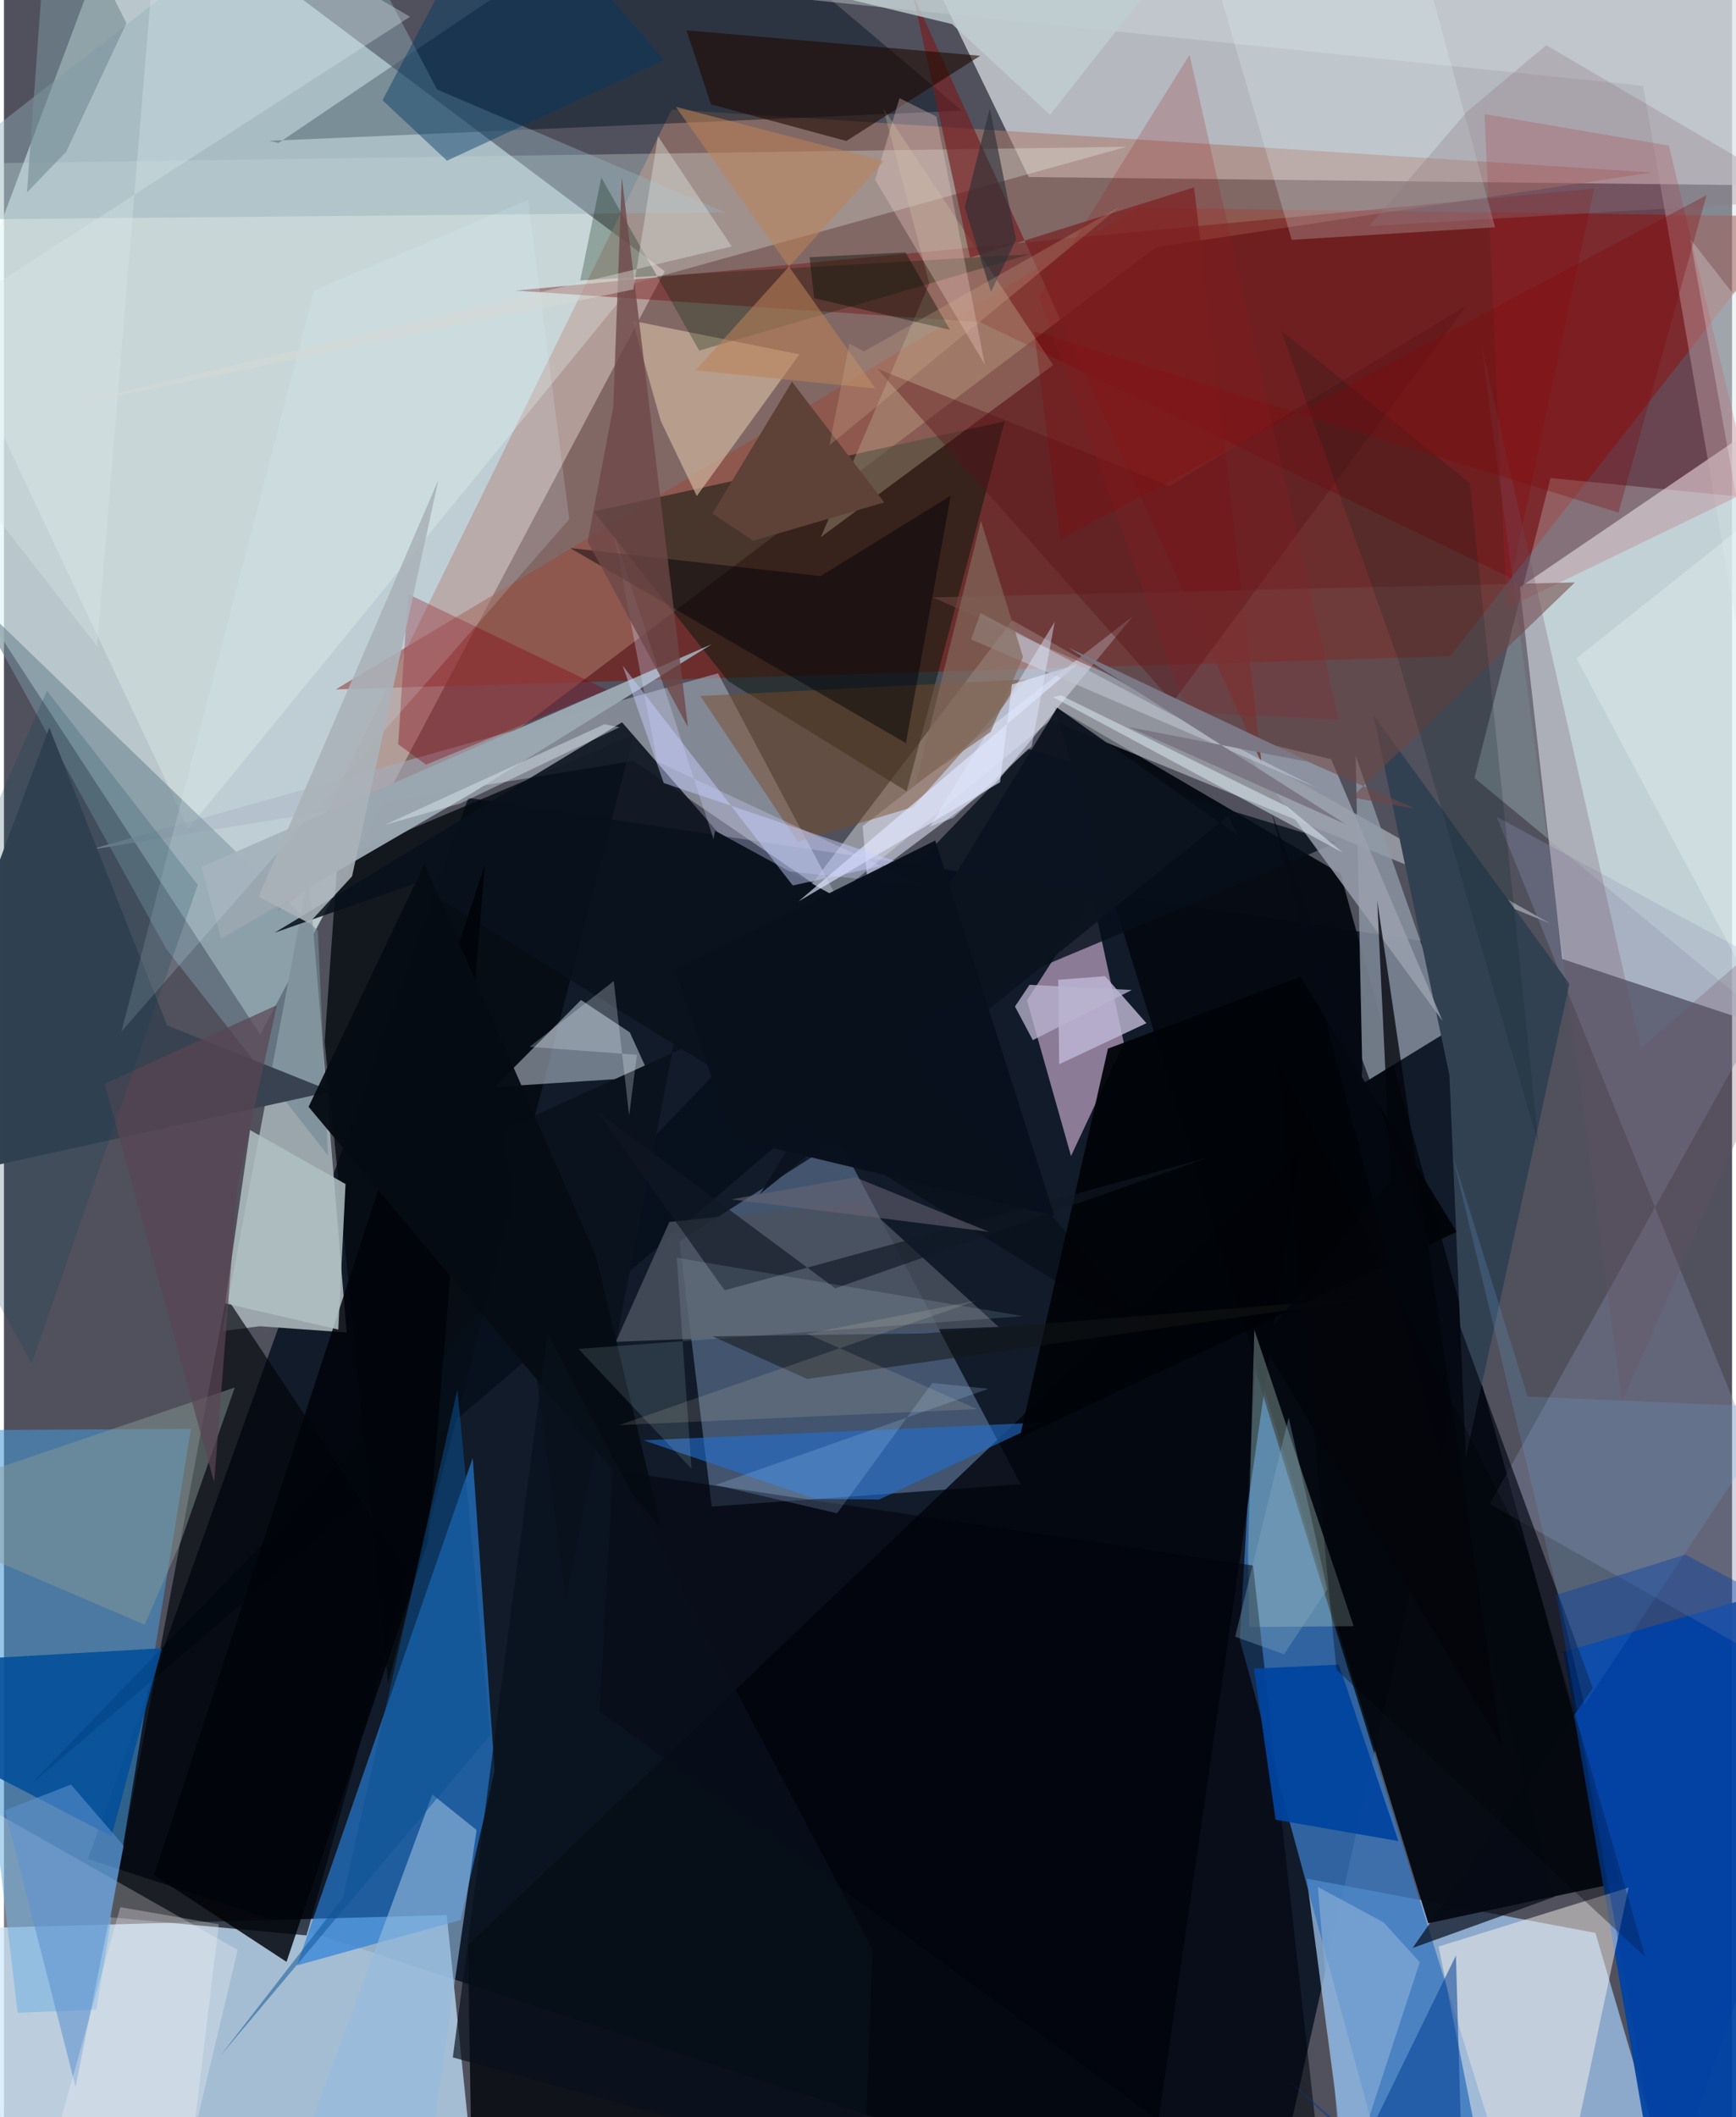 <svg xmlns="http://www.w3.org/2000/svg" width="228" height="278" viewBox="0 0 836 1024"><path fill="#50515d" d="M0 0h836v1024H0z"/><path fill="#e4f5f7" fill-opacity=".71" d="M123.966 500.412L-49.031 235.18 62.134-62l257.514 193.194z"/><path fill="#081422" fill-opacity=".875" d="M224.654 385.941L40.601 899.131 609.483 1086l139.45-621.482z"/><path fill="#edf3f4" fill-opacity=".639" d="M495.732 85.624L424.399-62 898 6.807l-44.908 82.862z"/><path fill="#e2f1f7" fill-opacity=".729" d="M896.27 511.217L753.873 463.83l-20.535-179.786L898 172.041z"/><path fill="#c1e1fb" fill-opacity=".749" d="M230.627 1086H-55.806L-62 933.963l276.193-7.715z"/><path fill="#a3c9f4" fill-opacity=".722" d="M630.271 908.618l139.635 26.274L814.349 1086l-163.674-23.38z"/><path fill="#821207" fill-opacity=".549" d="M548.906 100.505L160.49 333.454l539.085-16.032 166.431-212.747z"/><path fill="#050a12" fill-opacity=".965" d="M507.91 341.603l138.643 80.947 135.181 487.905-92.684 19.747z"/><path fill="#267ed8" fill-opacity=".667" d="M226.794 705.117L141.761 950.59l79.14-21.938 16.466-72.1z"/><path fill="#597090" fill-opacity=".675" d="M403.897 551.354l87.995 166.505-149.48 10.797-15.645-128.207z"/><path fill="#3978c0" fill-opacity=".78" d="M730.207 1064.795L605.392 662.883l-7.563 130 68.103 249.391z"/><path fill="#9ca7ad" fill-opacity=".996" d="M123.649 641.447l42.126 3.026L147.387 422.6l-41.728 221.23z"/><path fill="#ac7b6c" fill-opacity=".549" d="M557.425 119.51L132.18 440.958 323.023 52.974 797.299 83.42z"/><path fill="#0144a4" fill-opacity=".937" d="M754.261 799.002l46.243 269.123L898 1086l-50.914-313.86z"/><path fill="#f4f7fe" fill-opacity=".4" d="M487.814 300.038l260.37 146.712-241.631-98.558L359.79 468.368z"/><path fill="#00030b" fill-opacity=".792" d="M626.47 557.243l-401.979 383.56 1.661 102.015 329.85-.037z"/><path fill="#dfbee1" fill-opacity=".592" d="M494.9 483.851l21.313 75.284 25.59-54.559-15.118-70.1z"/><path fill="#4798d7" fill-opacity=".565" d="M-26.871 691.758l117.324-.667-45.759 280.904-38.08 1.537z"/><path fill="#8f9aa7" fill-opacity=".776" d="M653.91 365.537l3.218 151.563-.718 7.57 43.744-26.838z"/><path fill="#040a10" fill-opacity=".808" d="M161.365 416l143.242-60.593L185.86 814.136l-30.723-310.294z"/><path fill="#0a170f" fill-opacity=".529" d="M350.456 329.513l86.248 53.203 47.417-178.933-198.863 43.61z"/><path fill="#a5abba" fill-opacity=".608" d="M40.381 411.27l305.053-85.622 58.5 110.18-99.387-67.82z"/><path fill="#00111e" fill-opacity=".443" d="M128.234 68.13l4.612 1L326.933-62 463.496 53.539z"/><path fill="#f2fef8" fill-opacity=".275" d="M-62 79.756L89.195 400.78l215.548-263.686 238.383-66.098z"/><path fill="#ced9e7" fill-opacity=".506" d="M312.565 520.846l-75.18 4.9 41.786-42.086 23.598 15.665z"/><path fill="#060f1b" fill-opacity=".808" d="M12.535 863.474l435.72-373.395 196.3-82.456-149.257-45.496z"/><path fill="#00040a" fill-opacity=".655" d="M107.501 627.2L51.367 927.312l94.997 8.78 49.11-176.218z"/><path fill="#fef6f0" fill-opacity=".478" d="M694.049 941.461l91.92-28.507L749.184 1086h-26.21z"/><path fill="#d0dadf" fill-opacity=".404" d="M329.41-6.333L874.06-62l-17.836 469.018-63.22-365.5z"/><path fill="#d2d1e2" fill-opacity=".635" d="M479.74 378.82l-62.082 46.56-2.248-25.814L546.106 298.05z"/><path fill="#858cac" fill-opacity=".353" d="M718.821 727.386L898 828.64 722.134 395.047l139.708 75.622z"/><path fill="#324152" d="M699.279 520.08l7.927 184.773 50.115-228.95-94.752-129.948z"/><path fill="#750b0d" fill-opacity=".404" d="M769.31 91.192l-521.704 49.355L472.191 155.8l257.018 123.82z"/><path fill="#728994" fill-opacity=".627" d="M78.455 458.86l-94.378-170.77 167.786 162.1 4.88 108.663z"/><path fill="#09111c" fill-opacity=".867" d="M198.908 427.289L564.61 654.277 299.003 349.35 130.92 451.127z"/><path fill="#d5bba3" fill-opacity=".639" d="M317.75 203.632l-13.687-48.48 80.76 16.25-49.643 68.506z"/><path fill="#9aa6b0" fill-opacity=".98" d="M105.062 454.01l-9.61-34.682 246.954-107.744-116.245 72.174z"/><path fill="#acc9c2" fill-opacity=".369" d="M652.957 786.544l-50.587.374-.517-36.512 3.05-107.184z"/><path fill="#044e99" fill-opacity=".894" d="M-62 829.093l55.5-27.13 82.878-4.76-24.334 90.91z"/><path fill="#c3b799" fill-opacity=".341" d="M507.554 176.583L425.41 52.35l22.241 84.73-52.46 122.695z"/><path fill="#236fd0" fill-opacity=".596" d="M392.755 725.006l30.67.256 79.086-37.248-193.124 8.613z"/><path fill="#93b0ba" fill-opacity=".435" d="M-62 106.527L154.129-62l55.428 105.327 139.4 59.392z"/><path fill="#94bade" fill-opacity=".624" d="M207.202 1034.246l21.43-149.142-21.395-17.17L126.728 1086z"/><path fill="#fff" fill-opacity=".251" d="M113.064 943.09l-19.086 80.252L19.703 1086-62 843.816z"/><path fill="#9ba1ae" fill-opacity=".808" d="M642.051 367.231l-54.227-13.277 14.396 11.8 93.74 128.064z"/><path fill="#af232c" fill-opacity=".251" d="M805.44 70.429l39.778 166.5-118.233 57.225L716.227 55.14z"/><path fill="#00030b" fill-opacity=".545" d="M288.162 827.785L641.145 1086 604.27 757.19l-309.656-45.976z"/><path fill="#d7eff2" fill-opacity=".259" d="M845.73 487.333L711.38 376.26l36.804-145.06L898 245.982z"/><path fill="#761d1f" fill-opacity=".659" d="M608.374 368.994L439.669-2.845l27.704 127.47 108.379-34.012z"/><path fill="#beb7d6" fill-opacity=".82" d="M510.02 473.868l.452 40.874 42.214-19.865-19.984-22.717z"/><path fill="#010309" fill-opacity=".835" d="M232.666 418.102l-27.567 327.6-68.405 203.18-64.09-41.944z"/><path fill="#384250" fill-opacity=".992" d="M158.63 527.828L-62 576.364 21.935 351.92l57.02 144.074z"/><path fill="#784b27" fill-opacity=".475" d="M336.896 336.629l158.014-8.057-55.182 61.802-55.704 16.71z"/><path fill="#860014" fill-opacity=".369" d="M195.431 287.308l-4.711 72.694 13.488 9.834 87.453-36.182z"/><path fill="#d6daff" fill-opacity=".298" d="M347.241 418.004l97.45 10.38-128.658-60.025L295.078 258z"/><path fill="#b1c0c2" fill-opacity=".855" d="M107.022 630.382l12.037-83.796 46.183 26.08-3.498 70.398z"/><path fill="#010307" fill-opacity=".937" d="M627.193 472.39l-93.111 34.79-42.692 188.207 211.362-99.574z"/><path fill="#1e0900" fill-opacity=".588" d="M330.161 14.661l11.901 35.81 65.447 17.723 64.77-41.21z"/><path fill="#0044a0" fill-opacity=".933" d="M604.766 807.035l41.012-1.91 28.825 85.352-59.43-10.367z"/><path fill="#002008" fill-opacity=".282" d="M496.632 122.936l-160.28 46.647-47.376-83.701-10.19 49.737z"/><path fill="#050a16" fill-opacity=".678" d="M613.32 393.165l155.33 423.399-87.167 125.612 68.612-24.753z"/><path fill="#e4faff" fill-opacity=".22" d="M674.882-62L585.8-11.63l37.173 127.633 98.406-6.068z"/><path fill="#899d95" fill-opacity=".463" d="M68.068 785.808l17.444-40.016 26.16-74.708L-62 730.091z"/><path fill="#4b525f" fill-opacity=".816" d="M321.906 591.023l93.083-9.684 66.213 60.423-185.194 7.22z"/><path fill="#dcf2ff" fill-opacity=".173" d="M150.03 140.43L56.828 498.903l216.644-247.818L253.55 96.664z"/><path fill="#000208" fill-opacity=".459" d="M273.856 265.057l162.482 94.372 21.648-119.642-62.934 38.87z"/><path fill="#724745" fill-opacity=".557" d="M651.949 385.67L759.993 281.7l-310.724 7.229 233.61 102.273z"/><path fill="#0a121d" d="M242.029 546.215l29.83 228.04 72.163-372.453 98.092 53.615z"/><path fill="#f6d1cb" fill-opacity=".318" d="M433.242 47.462l17.846 8.937 23.45 119.97-53.068-89.443z"/><path fill="#003864" fill-opacity=".435" d="M241.267-62l78.066 91.085L214.31 77.721l-31.188-29.24z"/><path fill="#003b92" fill-opacity=".525" d="M702.425 945.816l-44.687 91.586-35.811-30.696L706.454 1086z"/><path fill="#e0e7fe" fill-opacity=".655" d="M487.602 331.074l31.709-9.808-134.97 114.746 97.547-57.67z"/><path fill="#6d4848" fill-opacity=".773" d="M330.908 351.687L298.893 85.73l-4.133 111.088-12.393 65.163z"/><path fill="#5e4137" d="M342.69 248.387l19.728 13.178 63.45-18.557-44.643-58.387z"/><path fill="#bb8258" fill-opacity=".553" d="M425.71 77.92l-91.133 101.194 87.005 8.808L325 51.642z"/><path fill="#101824" fill-opacity=".643" d="M348.619 624.092L583.04 559.75l-180.863 63.385-114.727-85.098z"/><path fill="#84abd5" fill-opacity=".714" d="M635.635 912.662l31.781 17.107 17.518 19.271-36.85 112.707z"/><path fill="#060c13" fill-opacity=".961" d="M286.374 607.483l-82.875-189.651-56.14 117.5 170.621 203.82z"/><path fill="#dae8eb" fill-opacity=".349" d="M75.997-62L45.034 312.56-62 174.927 196.446 8.102z"/><path fill="#6eaae7" fill-opacity=".188" d="M860.175 680.692l-123.072-5.237-36.316-116.667 63.777 265.63z"/><path fill="#6e5061" fill-opacity=".259" d="M791.904 507.07l-77.2-340.745 68.113 511.58L898 414.362z"/><path fill="#daf8ff" fill-opacity=".125" d="M277.912 652.406l54.71 57.991-7.14-102.057 167.465 28.238z"/><path fill="#e5f1fb" fill-opacity=".263" d="M302.442 539.575l3.756-29.41-51.884-3.856 40.697-31.812z"/><path fill="#758d96" fill-opacity=".624" d="M59.239 11.196L30.104 73.394 11.133 93.067 22.358-62z"/><path fill="#581218" fill-opacity=".4" d="M565.436 339.6l142.202-191.966-143.763 87.467-141.347-56.754z"/><path fill="#aab2b9" fill-opacity=".886" d="M210.17 232.138l-86.963 201.555 24.348 12.796 20.838-22.645z"/><path fill="#bdc5d2" fill-opacity=".596" d="M467.843 309.237l4.62-12.726 88.484 47.023 73.873 37.419z"/><path fill="#c8d1ff" fill-opacity=".467" d="M432.646 417.035l-51.053 11.237-82.3-106.34 19.886 56.785z"/><path fill="#b9b4ce" fill-opacity=".769" d="M496.135 476.316l49.532 2.496-47.94 24.264-8.63-16.267z"/><path fill="#5d92cf" fill-opacity=".569" d="M57.971 892.785L34.62 1009.292.459 875.592l31.971-12.465z"/><path fill="#08111d" fill-opacity=".678" d="M416.116 1050.154l-198.972-55.066 45.796-350.277L420.284 943.05z"/><path fill="#010d00" fill-opacity=".4" d="M436.127 122.058l21.544 37.487-65.717-15.321-2.216-19.825z"/><path fill="#acd4fc" fill-opacity=".204" d="M476.284 671.7l-27.182-2.836-46.06 63.053-58.88-13.688z"/><path fill="#6b6875" fill-opacity=".545" d="M411.701 569.497l-54.343-22.31 119.179 48.59-124.713-15.694z"/><path fill="#000003" fill-opacity=".337" d="M737.148 749.725L616.783 514.118l27.83 293.499 149.428 138.98z"/><path fill="#051c1f" fill-opacity=".184" d="M709.2 233.753l-91.379-73.917 57.011 160.21 67.634 233.82z"/><path fill="#e5f4fb" fill-opacity=".478" d="M647.77 412.443l-26.76-22.19-109.676-53.938-3.736.864z"/><path fill="#d8d9d3" fill-opacity=".455" d="M10.644 200.666l341.442-81.48-35.722-53.315-11.888 74.112z"/><path fill="#151617" fill-opacity=".51" d="M445.407 644.925l-102.658 1.403 45.793 20.618 280.382-40.15z"/><path fill="#907a82" fill-opacity=".302" d="M660.336 109.395l47.455-55.41 38.337-32.114 127.654 74.872z"/><path fill="#2e2f35" fill-opacity=".639" d="M476.905 52.426l12.71 63.425-12.108 25.358-12.726-40.956z"/><path fill="#f7ffff" fill-opacity=".243" d="M760.703 318.424l131.8-104.813-76.756-98.054L898 575.947z"/><path fill="#81080b" fill-opacity=".314" d="M823.644 94.378L511.001 260.75 498.38 160.2l282.695 87.724z"/><path fill="#0b5397" fill-opacity=".506" d="M235.334 839.108L104.566 994.473l59.368-76.545 55.421-245.801z"/><path fill="#03050b" fill-opacity=".769" d="M608.23 648.672l116.423 195.784-60.307-408.915 6.492 135.187z"/><path fill="#f6f4f2" fill-opacity=".298" d="M103.944 930.711L86.05 1078.566 10.475 1086 56.29 922.432z"/><path fill="#feeecb" fill-opacity=".133" d="M470.76 628.964l-82.227 16.147 82.315 36.44-173.258 7.718z"/><path fill="#5a4555" fill-opacity=".702" d="M101.685 716.96L48.707 524.185l83.33-38.067-19.112 87.067z"/><path fill="#dcbb99" fill-opacity=".239" d="M409.009 166.2l-9.663 49.161 140.148-115.147-123.487 69.791z"/><path fill="#941c1e" fill-opacity=".204" d="M645.664 348.025l-73.395-3.484-71.61-200.931 72.903-117.15z"/><path fill="#7b7785" d="M632.138 368.714l-117.346-55.535 134.433 85.524-105.44-47.148z"/><path fill="#e1eafe" fill-opacity=".455" d="M447.892 399.864l60.441-99.143-11.153 60.255-37.948 34.523z"/><path fill="#0240a6" fill-opacity=".404" d="M898 796.689l-84.61-44.774-62.441 19.484 52.687 294.392z"/><path fill="#0c1320" fill-opacity=".953" d="M597.153 404.207l-87.63-61.929-143.729 235.176 226.457-182.789z"/><path fill="#c0ced1" fill-opacity=".8" d="M458.663 11.65L331.478-18.98l241.976-10.955-67.373 85.517z"/><path fill="#f0fcff" fill-opacity=".369" d="M184.236 398.966l36.492-10.338 77.104-36.91-7.378-1.407z"/><path fill="#85acc1" fill-opacity=".349" d="M640.2 768.728l-20.929 31.386-23.666-8.493L621.522 685.6z"/><path fill="#104253" fill-opacity=".208" d="M-62 521.926L13.39 659.54l80.382-231.56-72.996-93.903z"/><path fill="#83695a" fill-opacity=".69" d="M441.16 379.099l36.152-25.07 15.697-36.227-20.374-65.954z"/><path fill="#09111d" fill-opacity=".984" d="M352.447 550.591l-27.782-81.52 125.862-62.546 57.618 181.571z"/></svg>